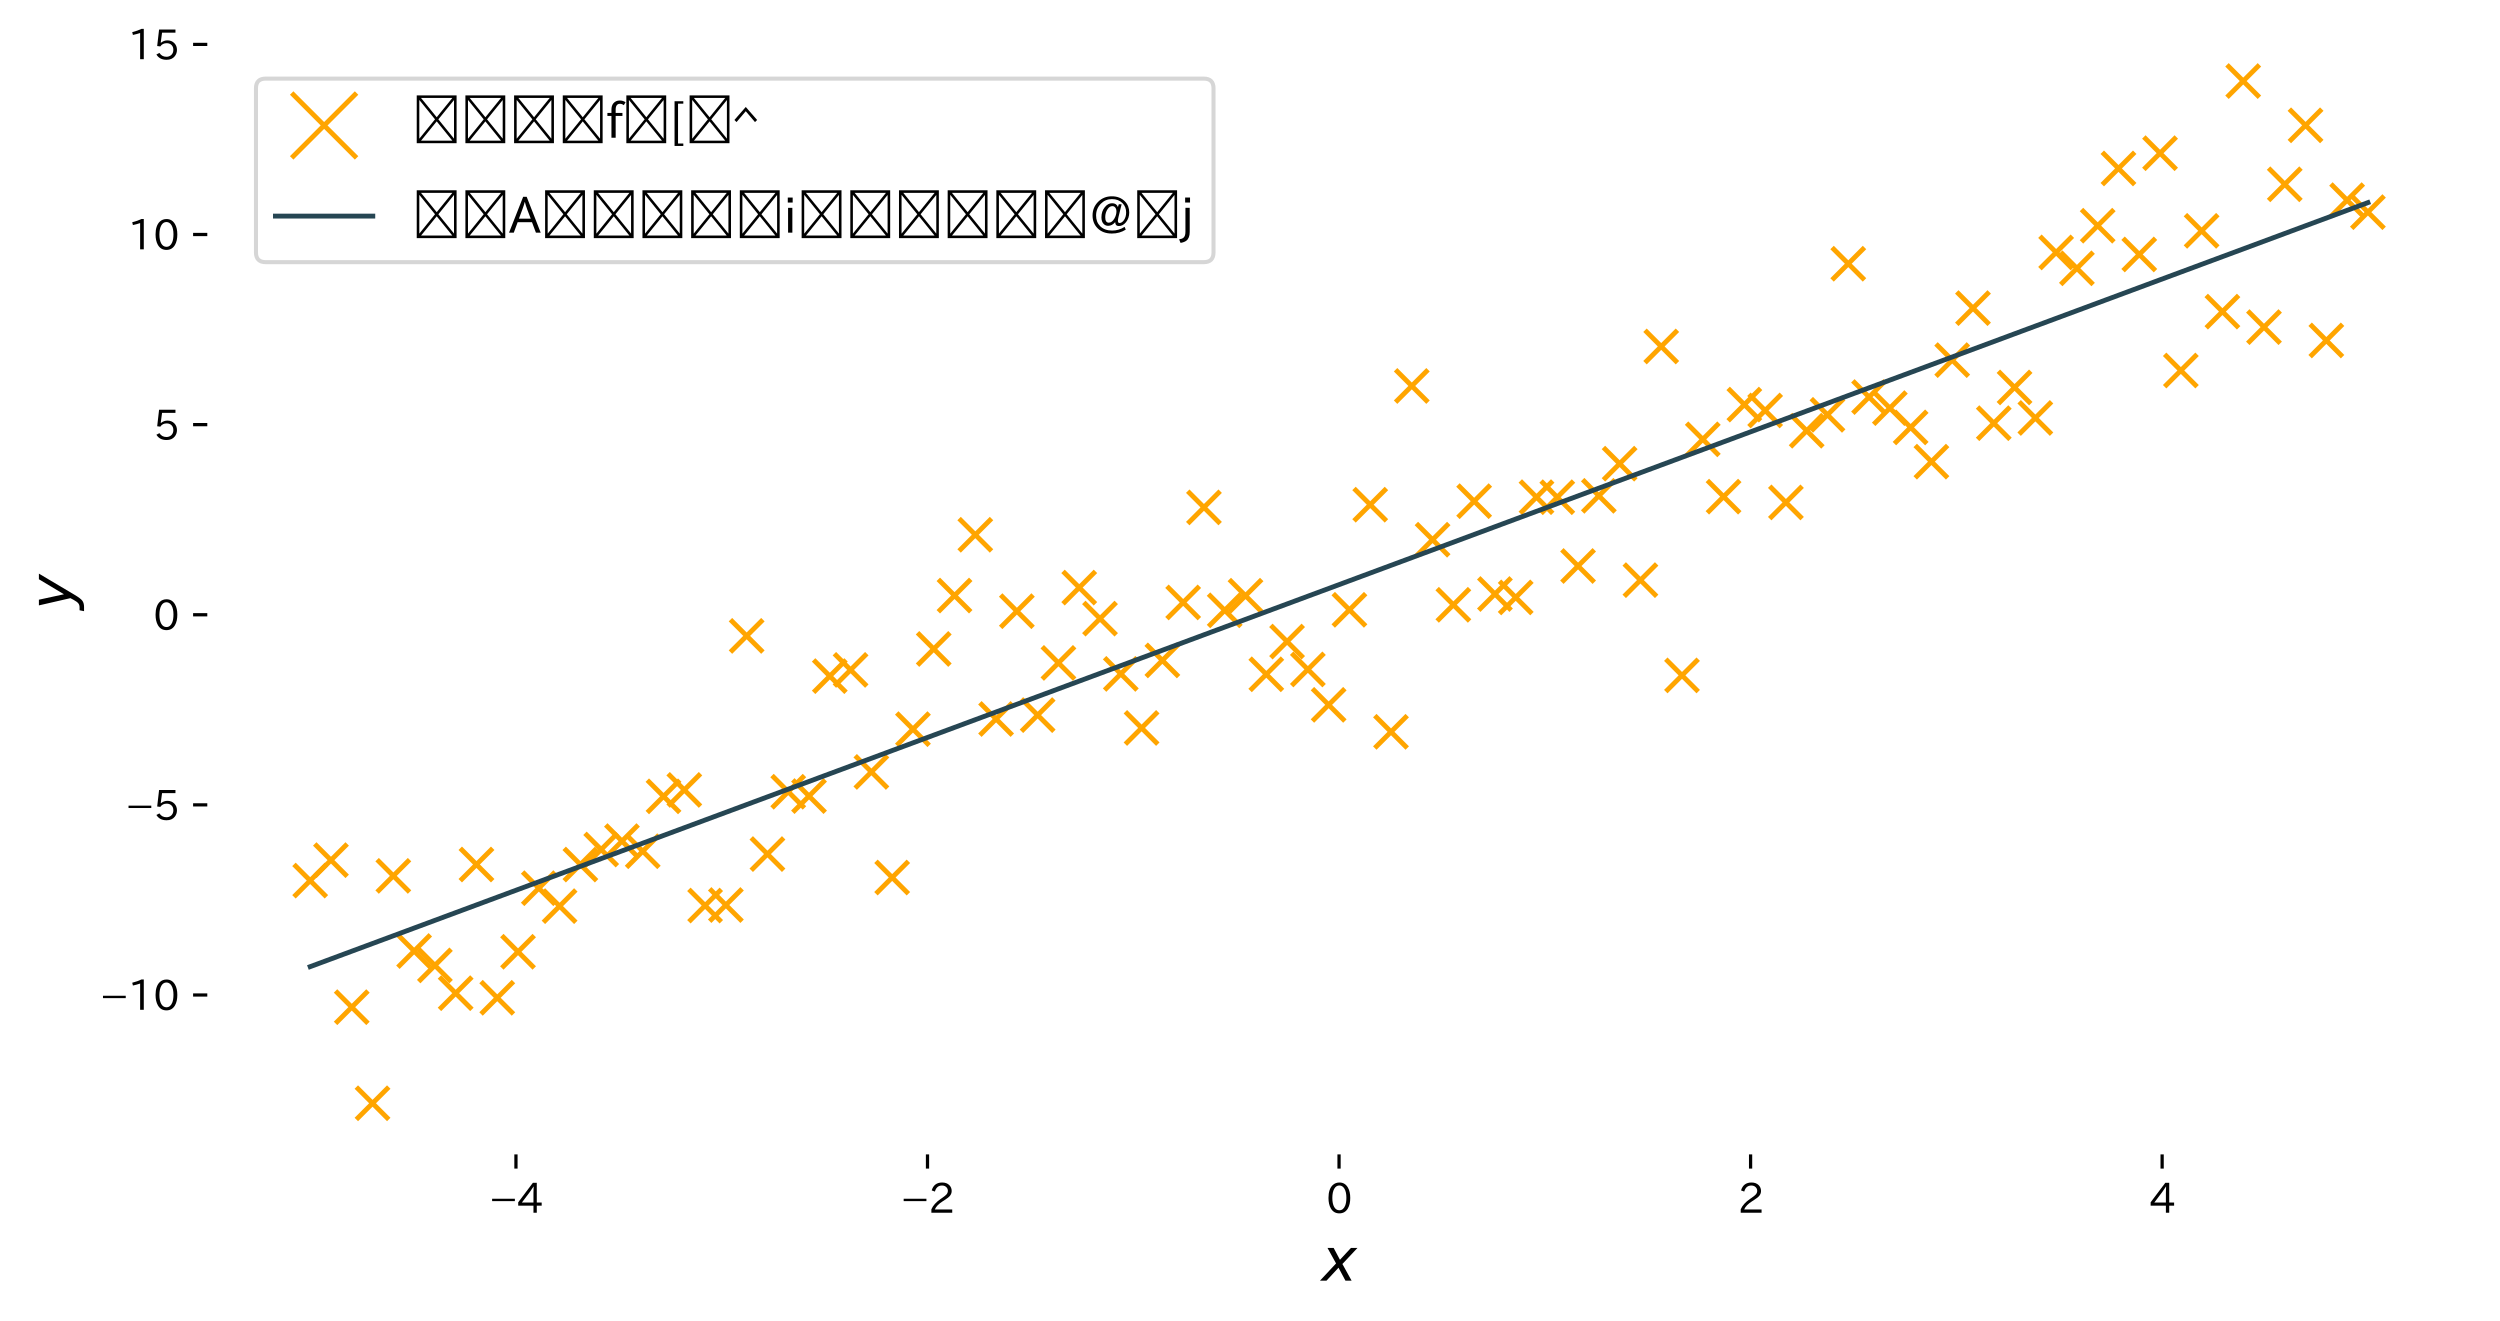 <?xml version="1.0" encoding="utf-8" standalone="no"?>
<!DOCTYPE svg PUBLIC "-//W3C//DTD SVG 1.1//EN"
  "http://www.w3.org/Graphics/SVG/1.1/DTD/svg11.dtd">
<svg xmlns:xlink="http://www.w3.org/1999/xlink" width="616.302pt" height="325.694pt" viewBox="0 0 616.302 325.694" xmlns="http://www.w3.org/2000/svg" version="1.1">
 <defs>
  <style type="text/css">*{stroke-linejoin: round; stroke-linecap: butt}</style>
 </defs>
 <g id="figure_1">
  <g id="patch_1">
   <path d="M 0 325.694 
L 616.302 325.694 
L 616.302 0 
L 0 0 
z
" style="fill: #ffffff"/>
  </g>
  <g id="axes_1">
   <g id="patch_2">
    <path d="M 51.102 284.581 
L 609.102 284.581 
L 609.102 7.381 
L 51.102 7.381 
z
" style="fill: #ffffff"/>
   </g>
   <g id="PathCollection_1">
    <defs>
     <path id="m8d1a525ac4" d="M -4 4 
L 4 -4 
M -4 -4 
L 4 4 
" style="stroke: #ffa500; stroke-width: 1.2"/>
    </defs>
    <g clip-path="url(#pf14ee2acbd)">
     <use xlink:href="#m8d1a525ac4" x="76.466" y="217.086" style="fill: #ffa500; stroke: #ffa500; stroke-width: 1.2"/>
     <use xlink:href="#m8d1a525ac4" x="81.59" y="212.045" style="fill: #ffa500; stroke: #ffa500; stroke-width: 1.2"/>
     <use xlink:href="#m8d1a525ac4" x="86.714" y="248.288" style="fill: #ffa500; stroke: #ffa500; stroke-width: 1.2"/>
     <use xlink:href="#m8d1a525ac4" x="91.838" y="271.981" style="fill: #ffa500; stroke: #ffa500; stroke-width: 1.2"/>
     <use xlink:href="#m8d1a525ac4" x="96.962" y="215.919" style="fill: #ffa500; stroke: #ffa500; stroke-width: 1.2"/>
     <use xlink:href="#m8d1a525ac4" x="102.086" y="234.446" style="fill: #ffa500; stroke: #ffa500; stroke-width: 1.2"/>
     <use xlink:href="#m8d1a525ac4" x="107.21" y="237.991" style="fill: #ffa500; stroke: #ffa500; stroke-width: 1.2"/>
     <use xlink:href="#m8d1a525ac4" x="112.334" y="244.838" style="fill: #ffa500; stroke: #ffa500; stroke-width: 1.2"/>
     <use xlink:href="#m8d1a525ac4" x="117.458" y="213.118" style="fill: #ffa500; stroke: #ffa500; stroke-width: 1.2"/>
     <use xlink:href="#m8d1a525ac4" x="122.582" y="245.974" style="fill: #ffa500; stroke: #ffa500; stroke-width: 1.2"/>
     <use xlink:href="#m8d1a525ac4" x="127.705" y="234.629" style="fill: #ffa500; stroke: #ffa500; stroke-width: 1.2"/>
     <use xlink:href="#m8d1a525ac4" x="132.829" y="218.958" style="fill: #ffa500; stroke: #ffa500; stroke-width: 1.2"/>
     <use xlink:href="#m8d1a525ac4" x="137.953" y="223.379" style="fill: #ffa500; stroke: #ffa500; stroke-width: 1.2"/>
     <use xlink:href="#m8d1a525ac4" x="143.077" y="213.129" style="fill: #ffa500; stroke: #ffa500; stroke-width: 1.2"/>
     <use xlink:href="#m8d1a525ac4" x="148.201" y="209.426" style="fill: #ffa500; stroke: #ffa500; stroke-width: 1.2"/>
     <use xlink:href="#m8d1a525ac4" x="153.325" y="207.354" style="fill: #ffa500; stroke: #ffa500; stroke-width: 1.2"/>
     <use xlink:href="#m8d1a525ac4" x="158.449" y="209.845" style="fill: #ffa500; stroke: #ffa500; stroke-width: 1.2"/>
     <use xlink:href="#m8d1a525ac4" x="163.573" y="196.317" style="fill: #ffa500; stroke: #ffa500; stroke-width: 1.2"/>
     <use xlink:href="#m8d1a525ac4" x="168.697" y="194.732" style="fill: #ffa500; stroke: #ffa500; stroke-width: 1.2"/>
     <use xlink:href="#m8d1a525ac4" x="173.821" y="223.237" style="fill: #ffa500; stroke: #ffa500; stroke-width: 1.2"/>
     <use xlink:href="#m8d1a525ac4" x="178.945" y="223.107" style="fill: #ffa500; stroke: #ffa500; stroke-width: 1.2"/>
     <use xlink:href="#m8d1a525ac4" x="184.069" y="156.761" style="fill: #ffa500; stroke: #ffa500; stroke-width: 1.2"/>
     <use xlink:href="#m8d1a525ac4" x="189.193" y="210.544" style="fill: #ffa500; stroke: #ffa500; stroke-width: 1.2"/>
     <use xlink:href="#m8d1a525ac4" x="194.317" y="195.181" style="fill: #ffa500; stroke: #ffa500; stroke-width: 1.2"/>
     <use xlink:href="#m8d1a525ac4" x="199.441" y="196.25" style="fill: #ffa500; stroke: #ffa500; stroke-width: 1.2"/>
     <use xlink:href="#m8d1a525ac4" x="204.565" y="166.678" style="fill: #ffa500; stroke: #ffa500; stroke-width: 1.2"/>
     <use xlink:href="#m8d1a525ac4" x="209.689" y="165.143" style="fill: #ffa500; stroke: #ffa500; stroke-width: 1.2"/>
     <use xlink:href="#m8d1a525ac4" x="214.813" y="190.297" style="fill: #ffa500; stroke: #ffa500; stroke-width: 1.2"/>
     <use xlink:href="#m8d1a525ac4" x="219.937" y="216.327" style="fill: #ffa500; stroke: #ffa500; stroke-width: 1.2"/>
     <use xlink:href="#m8d1a525ac4" x="225.061" y="179.754" style="fill: #ffa500; stroke: #ffa500; stroke-width: 1.2"/>
     <use xlink:href="#m8d1a525ac4" x="230.185" y="159.983" style="fill: #ffa500; stroke: #ffa500; stroke-width: 1.2"/>
     <use xlink:href="#m8d1a525ac4" x="235.309" y="146.818" style="fill: #ffa500; stroke: #ffa500; stroke-width: 1.2"/>
     <use xlink:href="#m8d1a525ac4" x="240.433" y="131.831" style="fill: #ffa500; stroke: #ffa500; stroke-width: 1.2"/>
     <use xlink:href="#m8d1a525ac4" x="245.557" y="177.246" style="fill: #ffa500; stroke: #ffa500; stroke-width: 1.2"/>
     <use xlink:href="#m8d1a525ac4" x="250.681" y="150.668" style="fill: #ffa500; stroke: #ffa500; stroke-width: 1.2"/>
     <use xlink:href="#m8d1a525ac4" x="255.805" y="176.287" style="fill: #ffa500; stroke: #ffa500; stroke-width: 1.2"/>
     <use xlink:href="#m8d1a525ac4" x="260.929" y="163.422" style="fill: #ffa500; stroke: #ffa500; stroke-width: 1.2"/>
     <use xlink:href="#m8d1a525ac4" x="266.053" y="144.852" style="fill: #ffa500; stroke: #ffa500; stroke-width: 1.2"/>
     <use xlink:href="#m8d1a525ac4" x="271.177" y="152.504" style="fill: #ffa500; stroke: #ffa500; stroke-width: 1.2"/>
     <use xlink:href="#m8d1a525ac4" x="276.301" y="166.127" style="fill: #ffa500; stroke: #ffa500; stroke-width: 1.2"/>
     <use xlink:href="#m8d1a525ac4" x="281.425" y="179.458" style="fill: #ffa500; stroke: #ffa500; stroke-width: 1.2"/>
     <use xlink:href="#m8d1a525ac4" x="286.548" y="162.804" style="fill: #ffa500; stroke: #ffa500; stroke-width: 1.2"/>
     <use xlink:href="#m8d1a525ac4" x="291.672" y="148.515" style="fill: #ffa500; stroke: #ffa500; stroke-width: 1.2"/>
     <use xlink:href="#m8d1a525ac4" x="296.796" y="125.084" style="fill: #ffa500; stroke: #ffa500; stroke-width: 1.2"/>
     <use xlink:href="#m8d1a525ac4" x="301.92" y="150.454" style="fill: #ffa500; stroke: #ffa500; stroke-width: 1.2"/>
     <use xlink:href="#m8d1a525ac4" x="307.044" y="146.853" style="fill: #ffa500; stroke: #ffa500; stroke-width: 1.2"/>
     <use xlink:href="#m8d1a525ac4" x="312.168" y="166.226" style="fill: #ffa500; stroke: #ffa500; stroke-width: 1.2"/>
     <use xlink:href="#m8d1a525ac4" x="317.292" y="158.156" style="fill: #ffa500; stroke: #ffa500; stroke-width: 1.2"/>
     <use xlink:href="#m8d1a525ac4" x="322.416" y="165.03" style="fill: #ffa500; stroke: #ffa500; stroke-width: 1.2"/>
     <use xlink:href="#m8d1a525ac4" x="327.54" y="173.758" style="fill: #ffa500; stroke: #ffa500; stroke-width: 1.2"/>
     <use xlink:href="#m8d1a525ac4" x="332.664" y="150.332" style="fill: #ffa500; stroke: #ffa500; stroke-width: 1.2"/>
     <use xlink:href="#m8d1a525ac4" x="337.788" y="124.416" style="fill: #ffa500; stroke: #ffa500; stroke-width: 1.2"/>
     <use xlink:href="#m8d1a525ac4" x="342.912" y="180.413" style="fill: #ffa500; stroke: #ffa500; stroke-width: 1.2"/>
     <use xlink:href="#m8d1a525ac4" x="348.036" y="95.147" style="fill: #ffa500; stroke: #ffa500; stroke-width: 1.2"/>
     <use xlink:href="#m8d1a525ac4" x="353.16" y="133.049" style="fill: #ffa500; stroke: #ffa500; stroke-width: 1.2"/>
     <use xlink:href="#m8d1a525ac4" x="358.284" y="149.098" style="fill: #ffa500; stroke: #ffa500; stroke-width: 1.2"/>
     <use xlink:href="#m8d1a525ac4" x="363.408" y="123.552" style="fill: #ffa500; stroke: #ffa500; stroke-width: 1.2"/>
     <use xlink:href="#m8d1a525ac4" x="368.532" y="146.436" style="fill: #ffa500; stroke: #ffa500; stroke-width: 1.2"/>
     <use xlink:href="#m8d1a525ac4" x="373.656" y="147.275" style="fill: #ffa500; stroke: #ffa500; stroke-width: 1.2"/>
     <use xlink:href="#m8d1a525ac4" x="378.78" y="122.559" style="fill: #ffa500; stroke: #ffa500; stroke-width: 1.2"/>
     <use xlink:href="#m8d1a525ac4" x="383.904" y="122.576" style="fill: #ffa500; stroke: #ffa500; stroke-width: 1.2"/>
     <use xlink:href="#m8d1a525ac4" x="389.028" y="139.532" style="fill: #ffa500; stroke: #ffa500; stroke-width: 1.2"/>
     <use xlink:href="#m8d1a525ac4" x="394.152" y="122.231" style="fill: #ffa500; stroke: #ffa500; stroke-width: 1.2"/>
     <use xlink:href="#m8d1a525ac4" x="399.276" y="114.304" style="fill: #ffa500; stroke: #ffa500; stroke-width: 1.2"/>
     <use xlink:href="#m8d1a525ac4" x="404.4" y="143.014" style="fill: #ffa500; stroke: #ffa500; stroke-width: 1.2"/>
     <use xlink:href="#m8d1a525ac4" x="409.524" y="85.412" style="fill: #ffa500; stroke: #ffa500; stroke-width: 1.2"/>
     <use xlink:href="#m8d1a525ac4" x="414.648" y="166.501" style="fill: #ffa500; stroke: #ffa500; stroke-width: 1.2"/>
     <use xlink:href="#m8d1a525ac4" x="419.772" y="108.305" style="fill: #ffa500; stroke: #ffa500; stroke-width: 1.2"/>
     <use xlink:href="#m8d1a525ac4" x="424.896" y="122.434" style="fill: #ffa500; stroke: #ffa500; stroke-width: 1.2"/>
     <use xlink:href="#m8d1a525ac4" x="430.02" y="99.741" style="fill: #ffa500; stroke: #ffa500; stroke-width: 1.2"/>
     <use xlink:href="#m8d1a525ac4" x="435.144" y="101.188" style="fill: #ffa500; stroke: #ffa500; stroke-width: 1.2"/>
     <use xlink:href="#m8d1a525ac4" x="440.267" y="123.856" style="fill: #ffa500; stroke: #ffa500; stroke-width: 1.2"/>
     <use xlink:href="#m8d1a525ac4" x="445.391" y="106.186" style="fill: #ffa500; stroke: #ffa500; stroke-width: 1.2"/>
     <use xlink:href="#m8d1a525ac4" x="450.515" y="102.264" style="fill: #ffa500; stroke: #ffa500; stroke-width: 1.2"/>
     <use xlink:href="#m8d1a525ac4" x="455.639" y="65.012" style="fill: #ffa500; stroke: #ffa500; stroke-width: 1.2"/>
     <use xlink:href="#m8d1a525ac4" x="460.763" y="97.882" style="fill: #ffa500; stroke: #ffa500; stroke-width: 1.2"/>
     <use xlink:href="#m8d1a525ac4" x="465.887" y="100.608" style="fill: #ffa500; stroke: #ffa500; stroke-width: 1.2"/>
     <use xlink:href="#m8d1a525ac4" x="471.011" y="105.362" style="fill: #ffa500; stroke: #ffa500; stroke-width: 1.2"/>
     <use xlink:href="#m8d1a525ac4" x="476.135" y="113.81" style="fill: #ffa500; stroke: #ffa500; stroke-width: 1.2"/>
     <use xlink:href="#m8d1a525ac4" x="481.259" y="88.775" style="fill: #ffa500; stroke: #ffa500; stroke-width: 1.2"/>
     <use xlink:href="#m8d1a525ac4" x="486.383" y="75.96" style="fill: #ffa500; stroke: #ffa500; stroke-width: 1.2"/>
     <use xlink:href="#m8d1a525ac4" x="491.507" y="104.322" style="fill: #ffa500; stroke: #ffa500; stroke-width: 1.2"/>
     <use xlink:href="#m8d1a525ac4" x="496.631" y="95.513" style="fill: #ffa500; stroke: #ffa500; stroke-width: 1.2"/>
     <use xlink:href="#m8d1a525ac4" x="501.755" y="103.037" style="fill: #ffa500; stroke: #ffa500; stroke-width: 1.2"/>
     <use xlink:href="#m8d1a525ac4" x="506.879" y="62.229" style="fill: #ffa500; stroke: #ffa500; stroke-width: 1.2"/>
     <use xlink:href="#m8d1a525ac4" x="512.003" y="66.147" style="fill: #ffa500; stroke: #ffa500; stroke-width: 1.2"/>
     <use xlink:href="#m8d1a525ac4" x="517.127" y="55.642" style="fill: #ffa500; stroke: #ffa500; stroke-width: 1.2"/>
     <use xlink:href="#m8d1a525ac4" x="522.251" y="41.528" style="fill: #ffa500; stroke: #ffa500; stroke-width: 1.2"/>
     <use xlink:href="#m8d1a525ac4" x="527.375" y="62.726" style="fill: #ffa500; stroke: #ffa500; stroke-width: 1.2"/>
     <use xlink:href="#m8d1a525ac4" x="532.499" y="37.764" style="fill: #ffa500; stroke: #ffa500; stroke-width: 1.2"/>
     <use xlink:href="#m8d1a525ac4" x="537.623" y="91.339" style="fill: #ffa500; stroke: #ffa500; stroke-width: 1.2"/>
     <use xlink:href="#m8d1a525ac4" x="542.747" y="56.906" style="fill: #ffa500; stroke: #ffa500; stroke-width: 1.2"/>
     <use xlink:href="#m8d1a525ac4" x="547.871" y="76.823" style="fill: #ffa500; stroke: #ffa500; stroke-width: 1.2"/>
     <use xlink:href="#m8d1a525ac4" x="552.995" y="19.981" style="fill: #ffa500; stroke: #ffa500; stroke-width: 1.2"/>
     <use xlink:href="#m8d1a525ac4" x="558.119" y="80.642" style="fill: #ffa500; stroke: #ffa500; stroke-width: 1.2"/>
     <use xlink:href="#m8d1a525ac4" x="563.243" y="45.435" style="fill: #ffa500; stroke: #ffa500; stroke-width: 1.2"/>
     <use xlink:href="#m8d1a525ac4" x="568.367" y="30.897" style="fill: #ffa500; stroke: #ffa500; stroke-width: 1.2"/>
     <use xlink:href="#m8d1a525ac4" x="573.491" y="83.929" style="fill: #ffa500; stroke: #ffa500; stroke-width: 1.2"/>
     <use xlink:href="#m8d1a525ac4" x="578.615" y="49.346" style="fill: #ffa500; stroke: #ffa500; stroke-width: 1.2"/>
     <use xlink:href="#m8d1a525ac4" x="583.739" y="52.297" style="fill: #ffa500; stroke: #ffa500; stroke-width: 1.2"/>
    </g>
   </g>
   <g id="matplotlib.axis_1">
    <g id="xtick_1">
     <g id="line2d_1">
      <defs>
       <path id="me889ccb452" d="M 0 0 
L 0 3.5 
" style="stroke: #000000; stroke-width: 0.8"/>
      </defs>
      <g>
       <use xlink:href="#me889ccb452" x="127.193" y="284.581" style="stroke: #000000; stroke-width: 0.8"/>
      </g>
     </g>
     <g id="text_1">
      <!-- −4 -->
      <g transform="translate(120.652 299.072) scale(0.1 -0.1)">
       <defs>
        <path id="IPAexGothic-2212" d="M 416 2222 
L 3922 2222 
L 3922 1856 
L 416 1856 
L 416 2222 
z
" transform="scale(0.016)"/>
        <path id="IPAexGothic-34" d="M 3813 1159 
L 3059 1159 
L 3059 63 
L 2547 63 
L 2547 1159 
L 197 1159 
L 197 1672 
L 2456 4678 
L 3059 4678 
L 3059 1634 
L 3813 1634 
L 3813 1159 
z
M 2578 4109 
L 2559 4109 
Q 2278 3656 2003 3284 
L 759 1634 
L 2547 1634 
L 2547 3144 
Q 2547 3481 2578 4109 
z
" transform="scale(0.016)"/>
       </defs>
       <use xlink:href="#IPAexGothic-2212"/>
       <use xlink:href="#IPAexGothic-34" transform="translate(67.822 0)"/>
      </g>
     </g>
    </g>
    <g id="xtick_2">
     <g id="line2d_2">
      <g>
       <use xlink:href="#me889ccb452" x="228.648" y="284.581" style="stroke: #000000; stroke-width: 0.8"/>
      </g>
     </g>
     <g id="text_2">
      <!-- −2 -->
      <g transform="translate(222.107 299.072) scale(0.1 -0.1)">
       <defs>
        <path id="IPAexGothic-32" d="M 3659 63 
L 447 63 
L 447 594 
Q 825 1475 1894 2203 
L 2072 2322 
Q 2619 2697 2791 2906 
Q 2988 3153 2988 3444 
Q 2988 3772 2756 4003 
Q 2500 4259 2084 4259 
Q 1250 4259 991 3328 
L 497 3506 
Q 853 4725 2116 4725 
Q 2806 4725 3216 4316 
Q 3575 3947 3575 3425 
Q 3575 3038 3344 2722 
Q 3131 2416 2366 1938 
L 2231 1856 
Q 1256 1253 978 569 
L 3659 569 
L 3659 63 
z
" transform="scale(0.016)"/>
       </defs>
       <use xlink:href="#IPAexGothic-2212"/>
       <use xlink:href="#IPAexGothic-32" transform="translate(67.822 0)"/>
      </g>
     </g>
    </g>
    <g id="xtick_3">
     <g id="line2d_3">
      <g>
       <use xlink:href="#me889ccb452" x="330.102" y="284.581" style="stroke: #000000; stroke-width: 0.8"/>
      </g>
     </g>
     <g id="text_3">
      <!-- 0 -->
      <g transform="translate(326.953 299.072) scale(0.1 -0.1)">
       <defs>
        <path id="IPAexGothic-30" d="M 2038 4725 
Q 2881 4725 3334 3944 
Q 3694 3325 3694 2344 
Q 3694 1372 3334 741 
Q 2888 -31 2016 -31 
Q 1147 -31 700 741 
Q 341 1372 341 2350 
Q 341 3713 1000 4334 
Q 1419 4725 2038 4725 
z
M 2016 4266 
Q 1516 4266 1228 3759 
Q 934 3247 934 2344 
Q 934 1456 1222 947 
Q 1513 447 2016 447 
Q 2619 447 2909 1153 
Q 3100 1622 3100 2375 
Q 3100 3256 2806 3759 
Q 2509 4266 2016 4266 
z
" transform="scale(0.016)"/>
       </defs>
       <use xlink:href="#IPAexGothic-30"/>
      </g>
     </g>
    </g>
    <g id="xtick_4">
     <g id="line2d_4">
      <g>
       <use xlink:href="#me889ccb452" x="431.557" y="284.581" style="stroke: #000000; stroke-width: 0.8"/>
      </g>
     </g>
     <g id="text_4">
      <!-- 2 -->
      <g transform="translate(428.408 299.072) scale(0.1 -0.1)">
       <use xlink:href="#IPAexGothic-32"/>
      </g>
     </g>
    </g>
    <g id="xtick_5">
     <g id="line2d_5">
      <g>
       <use xlink:href="#me889ccb452" x="533.011" y="284.581" style="stroke: #000000; stroke-width: 0.8"/>
      </g>
     </g>
     <g id="text_5">
      <!-- 4 -->
      <g transform="translate(529.862 299.072) scale(0.1 -0.1)">
       <use xlink:href="#IPAexGothic-34"/>
      </g>
     </g>
    </g>
    <g id="text_6">
     <!-- $x$ -->
     <g transform="translate(325.782 315.758) scale(0.144 -0.144)">
      <defs>
       <path id="DejaVuSans-Oblique-78" d="M 3841 3500 
L 2234 1784 
L 3219 0 
L 2559 0 
L 1819 1388 
L 531 0 
L -166 0 
L 1556 1844 
L 641 3500 
L 1300 3500 
L 1972 2234 
L 3144 3500 
L 3841 3500 
z
" transform="scale(0.016)"/>
      </defs>
      <use xlink:href="#DejaVuSans-Oblique-78" transform="translate(0 0.312)"/>
     </g>
    </g>
   </g>
   <g id="matplotlib.axis_2">
    <g id="ytick_1">
     <g id="line2d_6">
      <defs>
       <path id="mf774d09e47" d="M 0 0 
L -3.5 0 
" style="stroke: #000000; stroke-width: 0.8"/>
      </defs>
      <g>
       <use xlink:href="#mf774d09e47" x="51.102" y="245.285" style="stroke: #000000; stroke-width: 0.8"/>
      </g>
     </g>
     <g id="text_7">
      <!-- −10 -->
      <g transform="translate(24.723 249.03) scale(0.1 -0.1)">
       <defs>
        <path id="IPAexGothic-31" d="M 2463 63 
L 1900 63 
L 1900 4103 
Q 1372 3922 788 3797 
L 684 4231 
Q 1519 4441 2106 4731 
L 2463 4731 
L 2463 63 
z
" transform="scale(0.016)"/>
       </defs>
       <use xlink:href="#IPAexGothic-2212"/>
       <use xlink:href="#IPAexGothic-31" transform="translate(67.822 0)"/>
       <use xlink:href="#IPAexGothic-30" transform="translate(130.811 0)"/>
      </g>
     </g>
    </g>
    <g id="ytick_2">
     <g id="line2d_7">
      <g>
       <use xlink:href="#mf774d09e47" x="51.102" y="198.417" style="stroke: #000000; stroke-width: 0.8"/>
      </g>
     </g>
     <g id="text_8">
      <!-- −5 -->
      <g transform="translate(31.021 202.162) scale(0.1 -0.1)">
       <defs>
        <path id="IPAexGothic-35" d="M 1178 2603 
Q 1634 2963 2172 2963 
Q 2816 2963 3241 2528 
Q 3638 2113 3638 1497 
Q 3638 938 3297 513 
Q 2869 -31 2031 -31 
Q 959 -31 469 784 
L 938 1028 
Q 1309 434 2013 434 
Q 2466 434 2769 716 
Q 3081 1013 3081 1503 
Q 3081 1966 2806 2241 
Q 2519 2528 2056 2528 
Q 1406 2528 1072 2028 
L 591 2091 
L 884 4634 
L 3406 4634 
L 3406 4153 
L 1341 4153 
L 1134 2603 
L 1178 2603 
z
" transform="scale(0.016)"/>
       </defs>
       <use xlink:href="#IPAexGothic-2212"/>
       <use xlink:href="#IPAexGothic-35" transform="translate(67.822 0)"/>
      </g>
     </g>
    </g>
    <g id="ytick_3">
     <g id="line2d_8">
      <g>
       <use xlink:href="#mf774d09e47" x="51.102" y="151.549" style="stroke: #000000; stroke-width: 0.8"/>
      </g>
     </g>
     <g id="text_9">
      <!-- 0 -->
      <g transform="translate(37.804 155.294) scale(0.1 -0.1)">
       <use xlink:href="#IPAexGothic-30"/>
      </g>
     </g>
    </g>
    <g id="ytick_4">
     <g id="line2d_9">
      <g>
       <use xlink:href="#mf774d09e47" x="51.102" y="104.681" style="stroke: #000000; stroke-width: 0.8"/>
      </g>
     </g>
     <g id="text_10">
      <!-- 5 -->
      <g transform="translate(37.804 108.426) scale(0.1 -0.1)">
       <use xlink:href="#IPAexGothic-35"/>
      </g>
     </g>
    </g>
    <g id="ytick_5">
     <g id="line2d_10">
      <g>
       <use xlink:href="#mf774d09e47" x="51.102" y="57.813" style="stroke: #000000; stroke-width: 0.8"/>
      </g>
     </g>
     <g id="text_11">
      <!-- 10 -->
      <g transform="translate(31.505 61.559) scale(0.1 -0.1)">
       <use xlink:href="#IPAexGothic-31"/>
       <use xlink:href="#IPAexGothic-30" transform="translate(62.988 0)"/>
      </g>
     </g>
    </g>
    <g id="ytick_6">
     <g id="line2d_11">
      <g>
       <use xlink:href="#mf774d09e47" x="51.102" y="10.945" style="stroke: #000000; stroke-width: 0.8"/>
      </g>
     </g>
     <g id="text_12">
      <!-- 15 -->
      <g transform="translate(31.505 14.691) scale(0.1 -0.1)">
       <use xlink:href="#IPAexGothic-31"/>
       <use xlink:href="#IPAexGothic-35" transform="translate(62.988 0)"/>
      </g>
     </g>
    </g>
    <g id="text_13">
     <!-- $y$ -->
     <g transform="translate(17.698 150.301) rotate(-90) scale(0.144 -0.144)">
      <defs>
       <path id="DejaVuSans-Oblique-79" d="M 1588 -325 
Q 1188 -997 936 -1164 
Q 684 -1331 294 -1331 
L -159 -1331 
L -63 -850 
L 269 -850 
Q 509 -850 678 -719 
Q 847 -588 1056 -206 
L 1234 128 
L 459 3500 
L 1069 3500 
L 1650 819 
L 3256 3500 
L 3859 3500 
L 1588 -325 
z
" transform="scale(0.016)"/>
      </defs>
      <use xlink:href="#DejaVuSans-Oblique-79" transform="translate(0 0.312)"/>
     </g>
    </g>
   </g>
   <g id="line2d_12">
    <path d="M 76.466 238.302 
L 81.59 236.399 
L 86.714 234.497 
L 91.838 232.594 
L 96.962 230.692 
L 102.086 228.789 
L 107.21 226.887 
L 112.334 224.984 
L 117.458 223.082 
L 122.582 221.179 
L 127.705 219.276 
L 132.829 217.374 
L 137.953 215.471 
L 143.077 213.569 
L 148.201 211.666 
L 153.325 209.764 
L 158.449 207.861 
L 163.573 205.959 
L 168.697 204.056 
L 173.821 202.153 
L 178.945 200.251 
L 184.069 198.348 
L 189.193 196.446 
L 194.317 194.543 
L 199.441 192.641 
L 204.565 190.738 
L 209.689 188.836 
L 214.813 186.933 
L 219.937 185.03 
L 225.061 183.128 
L 230.185 181.225 
L 235.309 179.323 
L 240.433 177.42 
L 245.557 175.518 
L 250.681 173.615 
L 255.805 171.713 
L 260.929 169.81 
L 266.053 167.907 
L 271.177 166.005 
L 276.301 164.102 
L 281.425 162.2 
L 286.548 160.297 
L 291.672 158.395 
L 296.796 156.492 
L 301.92 154.59 
L 307.044 152.687 
L 312.168 150.784 
L 317.292 148.882 
L 322.416 146.979 
L 327.54 145.077 
L 332.664 143.174 
L 337.788 141.272 
L 342.912 139.369 
L 348.036 137.467 
L 353.16 135.564 
L 358.284 133.661 
L 363.408 131.759 
L 368.532 129.856 
L 373.656 127.954 
L 378.78 126.051 
L 383.904 124.149 
L 389.028 122.246 
L 394.152 120.344 
L 399.276 118.441 
L 404.4 116.538 
L 409.524 114.636 
L 414.648 112.733 
L 419.772 110.831 
L 424.896 108.928 
L 430.02 107.026 
L 435.144 105.123 
L 440.267 103.22 
L 445.391 101.318 
L 450.515 99.415 
L 455.639 97.513 
L 460.763 95.61 
L 465.887 93.708 
L 471.011 91.805 
L 476.135 89.903 
L 481.259 88 
L 486.383 86.097 
L 491.507 84.195 
L 496.631 82.292 
L 501.755 80.39 
L 506.879 78.487 
L 512.003 76.585 
L 517.127 74.682 
L 522.251 72.78 
L 527.375 70.877 
L 532.499 68.974 
L 537.623 67.072 
L 542.747 65.169 
L 547.871 63.267 
L 552.995 61.364 
L 558.119 59.462 
L 563.243 57.559 
L 568.367 55.657 
L 573.491 53.754 
L 578.615 51.851 
L 583.739 49.949 
" clip-path="url(#pf14ee2acbd)" style="fill: none; stroke: #264653; stroke-width: 1.2; stroke-linecap: square"/>
   </g>
   <g id="legend_1">
    <g id="patch_3">
     <path d="M 65.502 64.625 
L 296.757 64.625 
Q 299.157 64.625 299.157 62.225 
L 299.157 21.781 
Q 299.157 19.381 296.757 19.381 
L 65.502 19.381 
Q 63.102 19.381 63.102 21.781 
L 63.102 62.225 
Q 63.102 64.625 65.502 64.625 
z
" style="fill: #ffffff; opacity: 0.8; stroke: #cccccc; stroke-linejoin: miter"/>
    </g>
    <g id="PathCollection_2">
     <defs>
      <path id="m2565c5abb2" d="M -8 8 
L 8 -8 
M -8 -8 
L 8 8 
" style="stroke: #ffa500; stroke-width: 1.2"/>
     </defs>
     <g>
      <use xlink:href="#m2565c5abb2" x="79.902" y="30.927" style="fill: #ffa500; stroke: #ffa500; stroke-width: 1.2"/>
     </g>
    </g>
    <g id="text_14">
     <!-- �ϑ��f�[�^ -->
     <g transform="translate(101.502 34.077) scale(0.12 -0.12)">
      <defs>
       <path id="IPAexGothic-fffd" d="M 5759 -641 
L 641 -641 
L 641 5503 
L 5759 5503 
L 5759 -641 
z
M 5216 5172 
L 1191 5172 
L 3206 2694 
L 5216 5172 
z
M 5428 -53 
L 5428 4903 
L 3419 2425 
L 5428 -53 
z
M 2988 2425 
L 972 4916 
L 972 -59 
L 2988 2425 
z
M 5209 -309 
L 3206 2163 
L 1197 -309 
L 5209 -309 
z
" transform="scale(0.016)"/>
       <path id="IPAexGothic-3d1" d="M 5759 -641 
L 641 -641 
L 641 5503 
L 5759 5503 
L 5759 -641 
z
M 5216 5172 
L 1191 5172 
L 3206 2694 
L 5216 5172 
z
M 5428 -53 
L 5428 4903 
L 3419 2425 
L 5428 -53 
z
M 2988 2425 
L 972 4916 
L 972 -59 
L 2988 2425 
z
M 5209 -309 
L 3206 2163 
L 1197 -309 
L 5209 -309 
z
" transform="scale(0.016)"/>
       <path id="IPAexGothic-66" d="M 2456 4622 
L 2228 4244 
Q 1991 4422 1741 4422 
Q 1184 4422 1184 3672 
L 1184 3250 
L 2053 3250 
L 2053 2859 
L 1184 2859 
L 1184 63 
L 641 63 
L 641 2859 
L 122 2859 
L 122 3250 
L 641 3250 
L 641 3659 
Q 641 4188 891 4484 
Q 1200 4844 1709 4844 
Q 2116 4844 2456 4622 
z
" transform="scale(0.016)"/>
       <path id="IPAexGothic-5b" d="M 1706 -991 
L 581 -991 
L 581 4750 
L 1706 4750 
L 1706 4438 
L 1028 4438 
L 1028 -678 
L 1706 -678 
L 1706 -991 
z
" transform="scale(0.016)"/>
       <path id="IPAexGothic-5e" d="M 3059 2344 
L 2784 2075 
L 1600 3469 
L 416 2075 
L 141 2344 
L 1600 4013 
L 3059 2344 
z
" transform="scale(0.016)"/>
      </defs>
      <use xlink:href="#IPAexGothic-fffd"/>
      <use xlink:href="#IPAexGothic-3d1" transform="translate(100 0)"/>
      <use xlink:href="#IPAexGothic-fffd" transform="translate(200 0)"/>
      <use xlink:href="#IPAexGothic-fffd" transform="translate(300 0)"/>
      <use xlink:href="#IPAexGothic-66" transform="translate(400 0)"/>
      <use xlink:href="#IPAexGothic-fffd" transform="translate(430.615 0)"/>
      <use xlink:href="#IPAexGothic-5b" transform="translate(530.615 0)"/>
      <use xlink:href="#IPAexGothic-fffd" transform="translate(560.596 0)"/>
      <use xlink:href="#IPAexGothic-5e" transform="translate(660.596 0)"/>
     </g>
    </g>
    <g id="line2d_13">
     <path d="M 67.902 53.275 
L 79.902 53.275 
L 91.902 53.275 
" style="fill: none; stroke: #264653; stroke-width: 1.2; stroke-linecap: square"/>
    </g>
    <g id="text_15">
     <!-- ��A�����i�ŏ����@�j -->
     <g transform="translate(101.502 57.475) scale(0.12 -0.12)">
      <defs>
       <path id="IPAexGothic-41" d="M 4056 63 
L 3444 63 
L 2938 1409 
L 1100 1409 
L 603 63 
L -6 63 
L 1806 4666 
L 2259 4666 
L 4056 63 
z
M 2778 1863 
L 2316 3078 
Q 2125 3588 2028 4000 
L 2009 4000 
Q 1897 3563 1716 3078 
L 1263 1863 
L 2778 1863 
z
" transform="scale(0.016)"/>
       <path id="IPAexGothic-69" d="M 1178 3928 
L 550 3928 
L 550 4569 
L 1178 4569 
L 1178 3928 
z
M 1138 63 
L 588 63 
L 588 3250 
L 1138 3250 
L 1138 63 
z
" transform="scale(0.016)"/>
       <path id="IPAexGothic-14f" d="M 5759 -641 
L 641 -641 
L 641 5503 
L 5759 5503 
L 5759 -641 
z
M 5216 5172 
L 1191 5172 
L 3206 2694 
L 5216 5172 
z
M 5428 -53 
L 5428 4903 
L 3419 2425 
L 5428 -53 
z
M 2988 2425 
L 972 4916 
L 972 -59 
L 2988 2425 
z
M 5209 -309 
L 3206 2163 
L 1197 -309 
L 5209 -309 
z
" transform="scale(0.016)"/>
       <path id="IPAexGothic-40" d="M 4756 453 
Q 3975 -50 2972 -50 
Q 1819 -50 1141 628 
Q 494 1275 494 2272 
Q 494 3294 1203 4016 
Q 1919 4731 2969 4731 
Q 3994 4731 4641 4084 
Q 5203 3519 5203 2656 
Q 5203 1928 4788 1406 
Q 4391 913 3866 913 
Q 3428 913 3400 1413 
Q 3003 941 2491 941 
Q 2159 941 1928 1172 
Q 1634 1466 1634 2034 
Q 1634 2803 2063 3328 
Q 2469 3841 3003 3841 
Q 3569 3841 3750 3353 
L 3866 3706 
L 4225 3706 
L 3828 2084 
Q 3750 1769 3750 1603 
Q 3750 1303 3950 1303 
Q 4256 1303 4519 1663 
Q 4806 2075 4806 2653 
Q 4806 3384 4338 3853 
Q 3819 4372 2981 4372 
Q 2150 4372 1563 3781 
Q 947 3156 947 2266 
Q 947 1419 1478 888 
Q 2044 331 3009 331 
Q 3875 331 4609 806 
L 4756 453 
z
M 3041 3469 
Q 2691 3469 2434 3097 
Q 2122 2650 2122 2047 
Q 2122 1344 2575 1344 
Q 2988 1344 3297 1875 
Q 3559 2331 3559 2791 
Q 3559 3097 3406 3291 
Q 3266 3469 3041 3469 
z
" transform="scale(0.016)"/>
       <path id="IPAexGothic-6a" d="M 1172 3928 
L 544 3928 
L 544 4569 
L 1172 4569 
L 1172 3928 
z
M 1131 3250 
L 1131 153 
Q 1131 -634 703 -966 
Q 444 -1169 -47 -1253 
L -231 -794 
Q 119 -747 306 -609 
Q 581 -400 581 159 
L 581 3250 
L 1131 3250 
z
" transform="scale(0.016)"/>
      </defs>
      <use xlink:href="#IPAexGothic-fffd"/>
      <use xlink:href="#IPAexGothic-fffd" transform="translate(100 0)"/>
      <use xlink:href="#IPAexGothic-41" transform="translate(200 0)"/>
      <use xlink:href="#IPAexGothic-fffd" transform="translate(263.721 0)"/>
      <use xlink:href="#IPAexGothic-fffd" transform="translate(363.721 0)"/>
      <use xlink:href="#IPAexGothic-fffd" transform="translate(463.721 0)"/>
      <use xlink:href="#IPAexGothic-fffd" transform="translate(563.721 0)"/>
      <use xlink:href="#IPAexGothic-fffd" transform="translate(663.721 0)"/>
      <use xlink:href="#IPAexGothic-69" transform="translate(763.721 0)"/>
      <use xlink:href="#IPAexGothic-fffd" transform="translate(790.723 0)"/>
      <use xlink:href="#IPAexGothic-14f" transform="translate(890.723 0)"/>
      <use xlink:href="#IPAexGothic-fffd" transform="translate(990.723 0)"/>
      <use xlink:href="#IPAexGothic-fffd" transform="translate(1090.723 0)"/>
      <use xlink:href="#IPAexGothic-fffd" transform="translate(1190.723 0)"/>
      <use xlink:href="#IPAexGothic-fffd" transform="translate(1290.723 0)"/>
      <use xlink:href="#IPAexGothic-40" transform="translate(1390.723 0)"/>
      <use xlink:href="#IPAexGothic-fffd" transform="translate(1480.127 0)"/>
      <use xlink:href="#IPAexGothic-6a" transform="translate(1580.127 0)"/>
     </g>
    </g>
   </g>
  </g>
 </g>
 <defs>
  <clipPath id="pf14ee2acbd">
   <rect x="51.102" y="7.381" width="558" height="277.2"/>
  </clipPath>
 </defs>
</svg>
